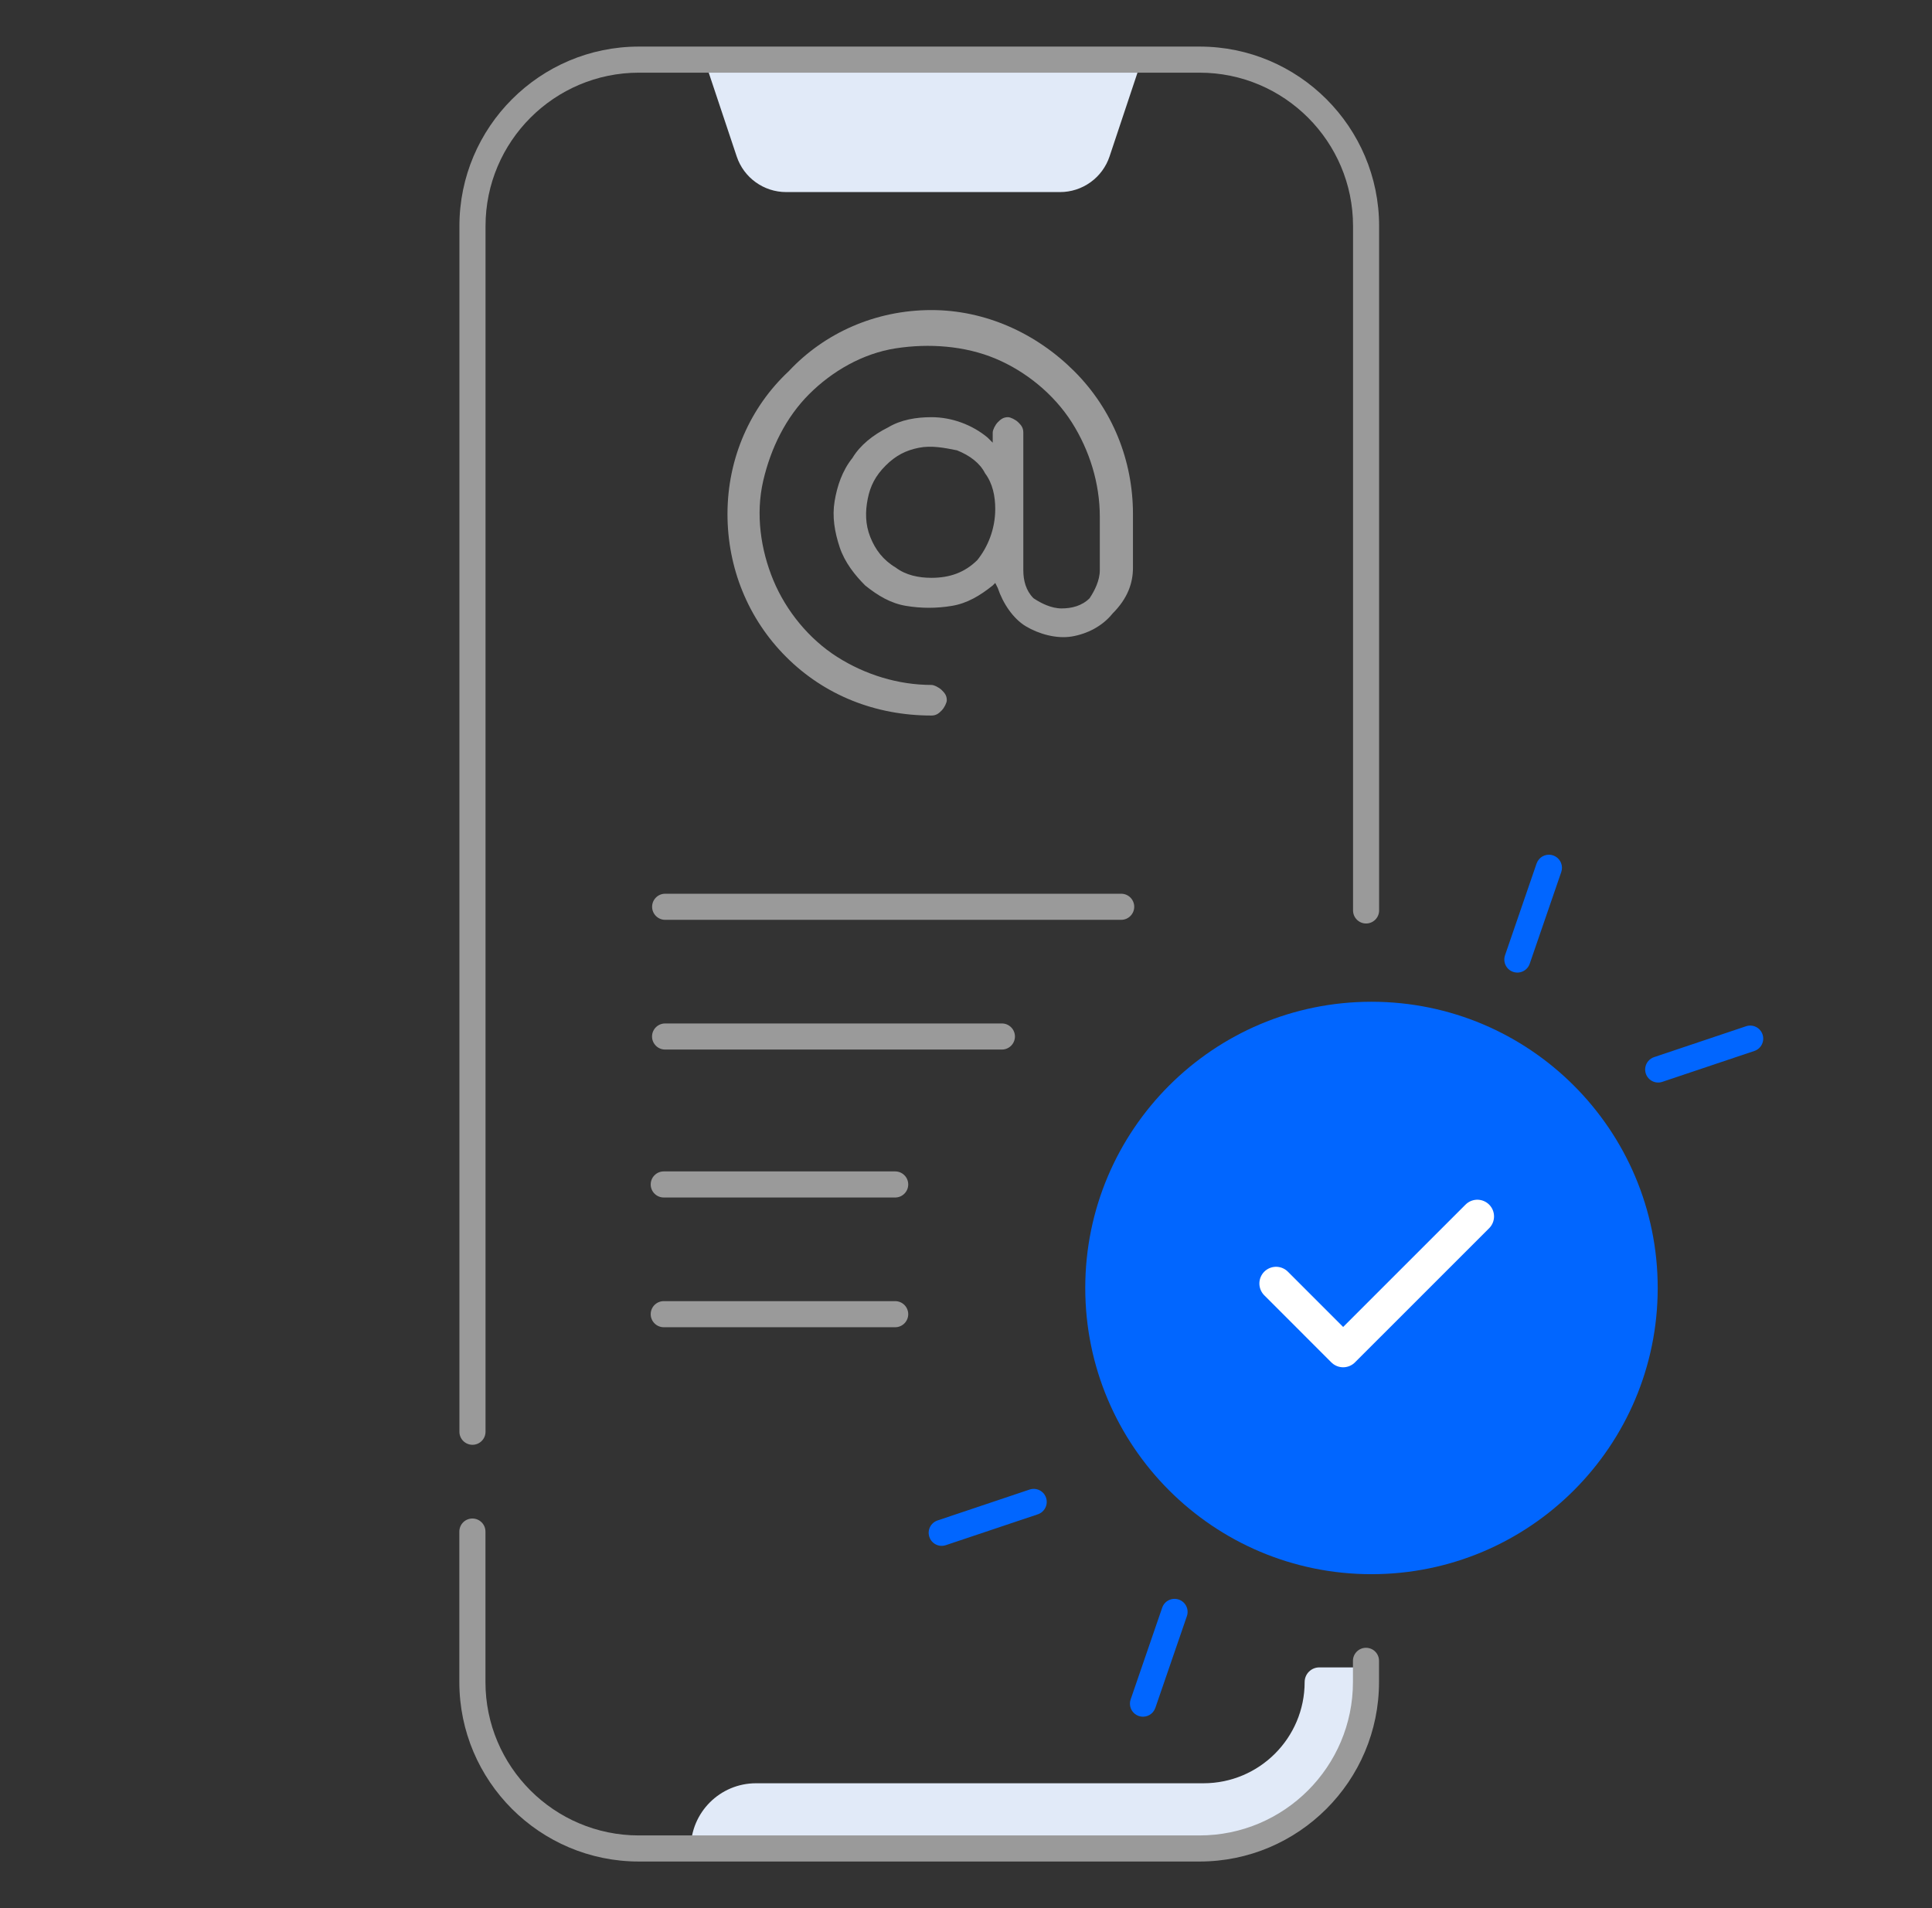 <svg width="81" height="80" viewBox="0 0 81 80" fill="none" xmlns="http://www.w3.org/2000/svg">
<rect x="0" y="0" width="81" height="80" fill="#333333" stroke="none"/>
<path d="M55.312 69.908C54.973 69.908 54.698 70.183 54.698 70.522C54.698 72.866 52.798 74.766 50.455 74.766H31.695C30.186 74.766 28.961 75.991 28.961 77.5H50.455C54.309 77.5 57.433 74.375 57.433 70.522V69.908H55.312Z" fill="#E1EAF8"/>
<path d="M44.444 8.053H32.961C32.02 8.053 31.184 7.452 30.886 6.558L29.531 2.5H47.872L46.519 6.558C46.373 6.993 46.095 7.372 45.722 7.64C45.35 7.908 44.903 8.053 44.444 8.053Z" fill="#E1EAF8"/>
<path d="M43.513 63.489C43.61 63.456 43.692 63.399 43.754 63.325C43.816 63.253 43.857 63.167 43.875 63.074C43.893 62.982 43.887 62.886 43.857 62.797C43.834 62.729 43.798 62.666 43.752 62.611C43.704 62.557 43.647 62.513 43.583 62.481C43.519 62.449 43.449 62.43 43.377 62.425C43.305 62.42 43.233 62.429 43.165 62.452L39.308 63.747C39.24 63.77 39.177 63.806 39.123 63.853C39.069 63.9 39.024 63.957 38.992 64.021C38.96 64.086 38.941 64.156 38.936 64.227C38.931 64.299 38.941 64.371 38.964 64.439C38.986 64.507 39.022 64.57 39.069 64.624C39.116 64.678 39.174 64.723 39.238 64.755C39.302 64.787 39.372 64.806 39.444 64.811C39.515 64.815 39.587 64.806 39.655 64.783L43.513 63.489Z" fill="#0166FF"/>
<path d="M48.015 71.967C48.14 71.945 48.254 71.88 48.337 71.783C48.379 71.733 48.414 71.673 48.438 71.606L49.761 67.759C49.859 67.473 49.707 67.161 49.421 67.064C49.135 66.966 48.824 67.117 48.726 67.403L47.403 71.251C47.361 71.371 47.363 71.502 47.408 71.622C47.453 71.741 47.538 71.841 47.649 71.904C47.76 71.967 47.889 71.99 48.015 71.967Z" fill="#0166FF"/>
<path d="M69.347 44.322C69.25 44.354 69.168 44.412 69.105 44.486C69.044 44.557 69.002 44.644 68.984 44.736C68.966 44.829 68.972 44.924 69.002 45.014C69.025 45.082 69.061 45.145 69.108 45.199C69.155 45.253 69.212 45.298 69.277 45.33C69.341 45.362 69.411 45.381 69.482 45.386C69.554 45.391 69.626 45.381 69.694 45.358L73.551 44.063C73.619 44.041 73.682 44.005 73.737 43.958C73.791 43.911 73.835 43.853 73.867 43.789C73.899 43.725 73.918 43.655 73.923 43.583C73.928 43.512 73.919 43.44 73.896 43.372C73.873 43.304 73.837 43.241 73.79 43.187C73.743 43.132 73.686 43.088 73.621 43.056C73.557 43.024 73.487 43.005 73.416 43C73.344 42.995 73.272 43.004 73.204 43.027L69.347 44.322Z" fill="#0166FF"/>
<path d="M64.845 35.843C64.719 35.865 64.605 35.93 64.523 36.028C64.48 36.078 64.445 36.138 64.422 36.204L63.099 40.051C63.001 40.338 63.152 40.649 63.438 40.747C63.724 40.845 64.036 40.693 64.134 40.407L65.457 36.56C65.498 36.439 65.496 36.308 65.451 36.189C65.406 36.069 65.321 35.97 65.21 35.907C65.1 35.843 64.97 35.821 64.845 35.843Z" fill="#0166FF"/>
<path d="M56.723 69.633C56.723 69.331 56.969 69.086 57.27 69.086C57.573 69.086 57.817 69.33 57.816 69.633V70.522C57.816 74.67 54.441 78.047 50.291 78.047H26.783C22.634 78.047 19.258 74.672 19.258 70.522L19.258 67.999L19.258 64.214C19.258 63.911 19.503 63.666 19.805 63.666C20.108 63.666 20.353 63.911 20.353 64.214V70.522C20.353 74.067 23.238 76.953 26.784 76.953H50.292C53.837 76.953 56.723 74.069 56.723 70.522V69.633Z" fill="#9A9A9A"/>
<path d="M27.886 38.565H47.007C47.308 38.565 47.553 38.319 47.553 38.018C47.553 37.716 47.308 37.471 47.007 37.471H27.886C27.585 37.471 27.34 37.716 27.34 38.018C27.34 38.319 27.585 38.565 27.886 38.565Z" fill="#9A9A9A"/>
<path d="M27.884 44.004H42.005C42.306 44.004 42.552 43.758 42.552 43.457C42.552 43.155 42.306 42.91 42.005 42.91H27.884C27.583 42.91 27.337 43.155 27.337 43.457C27.337 43.758 27.583 44.004 27.884 44.004ZM37.531 49.113H27.828C27.527 49.113 27.281 49.358 27.281 49.66C27.281 49.961 27.527 50.207 27.828 50.207H37.531C37.833 50.207 38.078 49.961 38.078 49.66C38.078 49.358 37.833 49.113 37.531 49.113ZM37.531 54.552H27.828C27.527 54.552 27.281 54.797 27.281 55.099C27.281 55.4 27.527 55.646 27.828 55.646H37.531C37.833 55.646 38.078 55.4 38.078 55.099C38.078 54.797 37.833 54.552 37.531 54.552Z" fill="#9A9A9A"/>
<path d="M19.261 9.478V60.027C19.261 60.33 19.506 60.575 19.809 60.575C20.111 60.575 20.356 60.33 20.356 60.027V9.478C20.356 5.933 23.241 3.047 26.788 3.047H50.295C53.841 3.047 56.727 5.931 56.727 9.478V38.172C56.727 38.473 56.972 38.719 57.273 38.719C57.575 38.719 57.82 38.473 57.82 38.172V9.478C57.82 5.33 54.445 1.953 50.295 1.953H26.786C22.637 1.953 19.261 5.328 19.261 9.478Z" fill="#9A9A9A"/>
<path fill-rule="evenodd" clip-rule="evenodd" d="M57.5 66C64.127 66 69.5 60.627 69.5 54C69.5 47.373 64.127 42 57.5 42C50.873 42 45.5 47.373 45.5 54C45.5 60.627 50.873 66 57.5 66Z" fill="#0166FF"/>
<path d="M53.5 53.812L56.312 56.625L61.938 51" stroke="white" stroke-width="1.4" stroke-linecap="round" stroke-linejoin="round"/>
<path d="M47.5 23.799V21.553C47.5 19.308 46.645 17.17 45.041 15.566C43.437 13.962 41.299 13 39.053 13C36.701 13 34.563 13.962 33.066 15.566C31.462 17.063 30.5 19.201 30.5 21.553C30.5 23.799 31.355 25.937 32.959 27.541C34.563 29.145 36.701 30 39.053 30C39.267 30 39.374 29.893 39.481 29.786C39.588 29.679 39.695 29.465 39.695 29.358C39.695 29.145 39.588 29.038 39.481 28.931C39.374 28.824 39.16 28.717 39.053 28.717C37.663 28.717 36.274 28.289 35.097 27.541C33.921 26.793 32.959 25.616 32.425 24.333C31.89 23.05 31.676 21.553 31.997 20.163C32.318 18.774 32.959 17.491 33.921 16.528C34.884 15.566 36.167 14.818 37.557 14.604C38.947 14.39 40.443 14.497 41.726 15.031C43.009 15.566 44.185 16.528 44.934 17.704C45.682 18.881 46.11 20.27 46.11 21.66V23.906C46.11 24.333 45.896 24.761 45.682 25.082C45.362 25.402 44.934 25.509 44.506 25.509C44.079 25.509 43.651 25.296 43.33 25.082C43.009 24.761 42.903 24.333 42.903 23.906V18.132C42.903 17.918 42.796 17.811 42.689 17.704C42.582 17.598 42.368 17.491 42.261 17.491C42.047 17.491 41.94 17.598 41.833 17.704C41.726 17.811 41.62 18.025 41.62 18.132V18.56L41.406 18.346C40.764 17.811 39.909 17.491 39.053 17.491C38.412 17.491 37.77 17.598 37.236 17.918C36.594 18.239 36.06 18.667 35.739 19.201C35.311 19.736 35.097 20.377 34.991 21.019C34.884 21.66 34.991 22.302 35.204 22.943C35.418 23.585 35.846 24.119 36.274 24.547C36.808 24.975 37.343 25.296 37.984 25.402C38.626 25.509 39.267 25.509 39.909 25.402C40.55 25.296 41.085 24.975 41.62 24.547L41.726 24.44L41.833 24.654C42.047 25.296 42.475 25.937 43.009 26.258C43.544 26.579 44.292 26.793 44.934 26.686C45.575 26.579 46.217 26.258 46.645 25.723C47.286 25.082 47.5 24.44 47.5 23.799ZM40.978 23.478C40.443 24.013 39.802 24.226 39.053 24.226C38.519 24.226 37.984 24.119 37.557 23.799C37.022 23.478 36.701 23.05 36.487 22.516C36.274 21.981 36.274 21.447 36.38 20.912C36.487 20.377 36.701 19.95 37.129 19.522C37.557 19.094 37.984 18.881 38.519 18.774C39.053 18.667 39.588 18.774 40.123 18.881C40.657 19.094 41.085 19.415 41.299 19.843C41.62 20.27 41.726 20.805 41.726 21.34C41.726 22.195 41.406 22.943 40.978 23.478Z" fill="#9A9A9A"/>
</svg>
